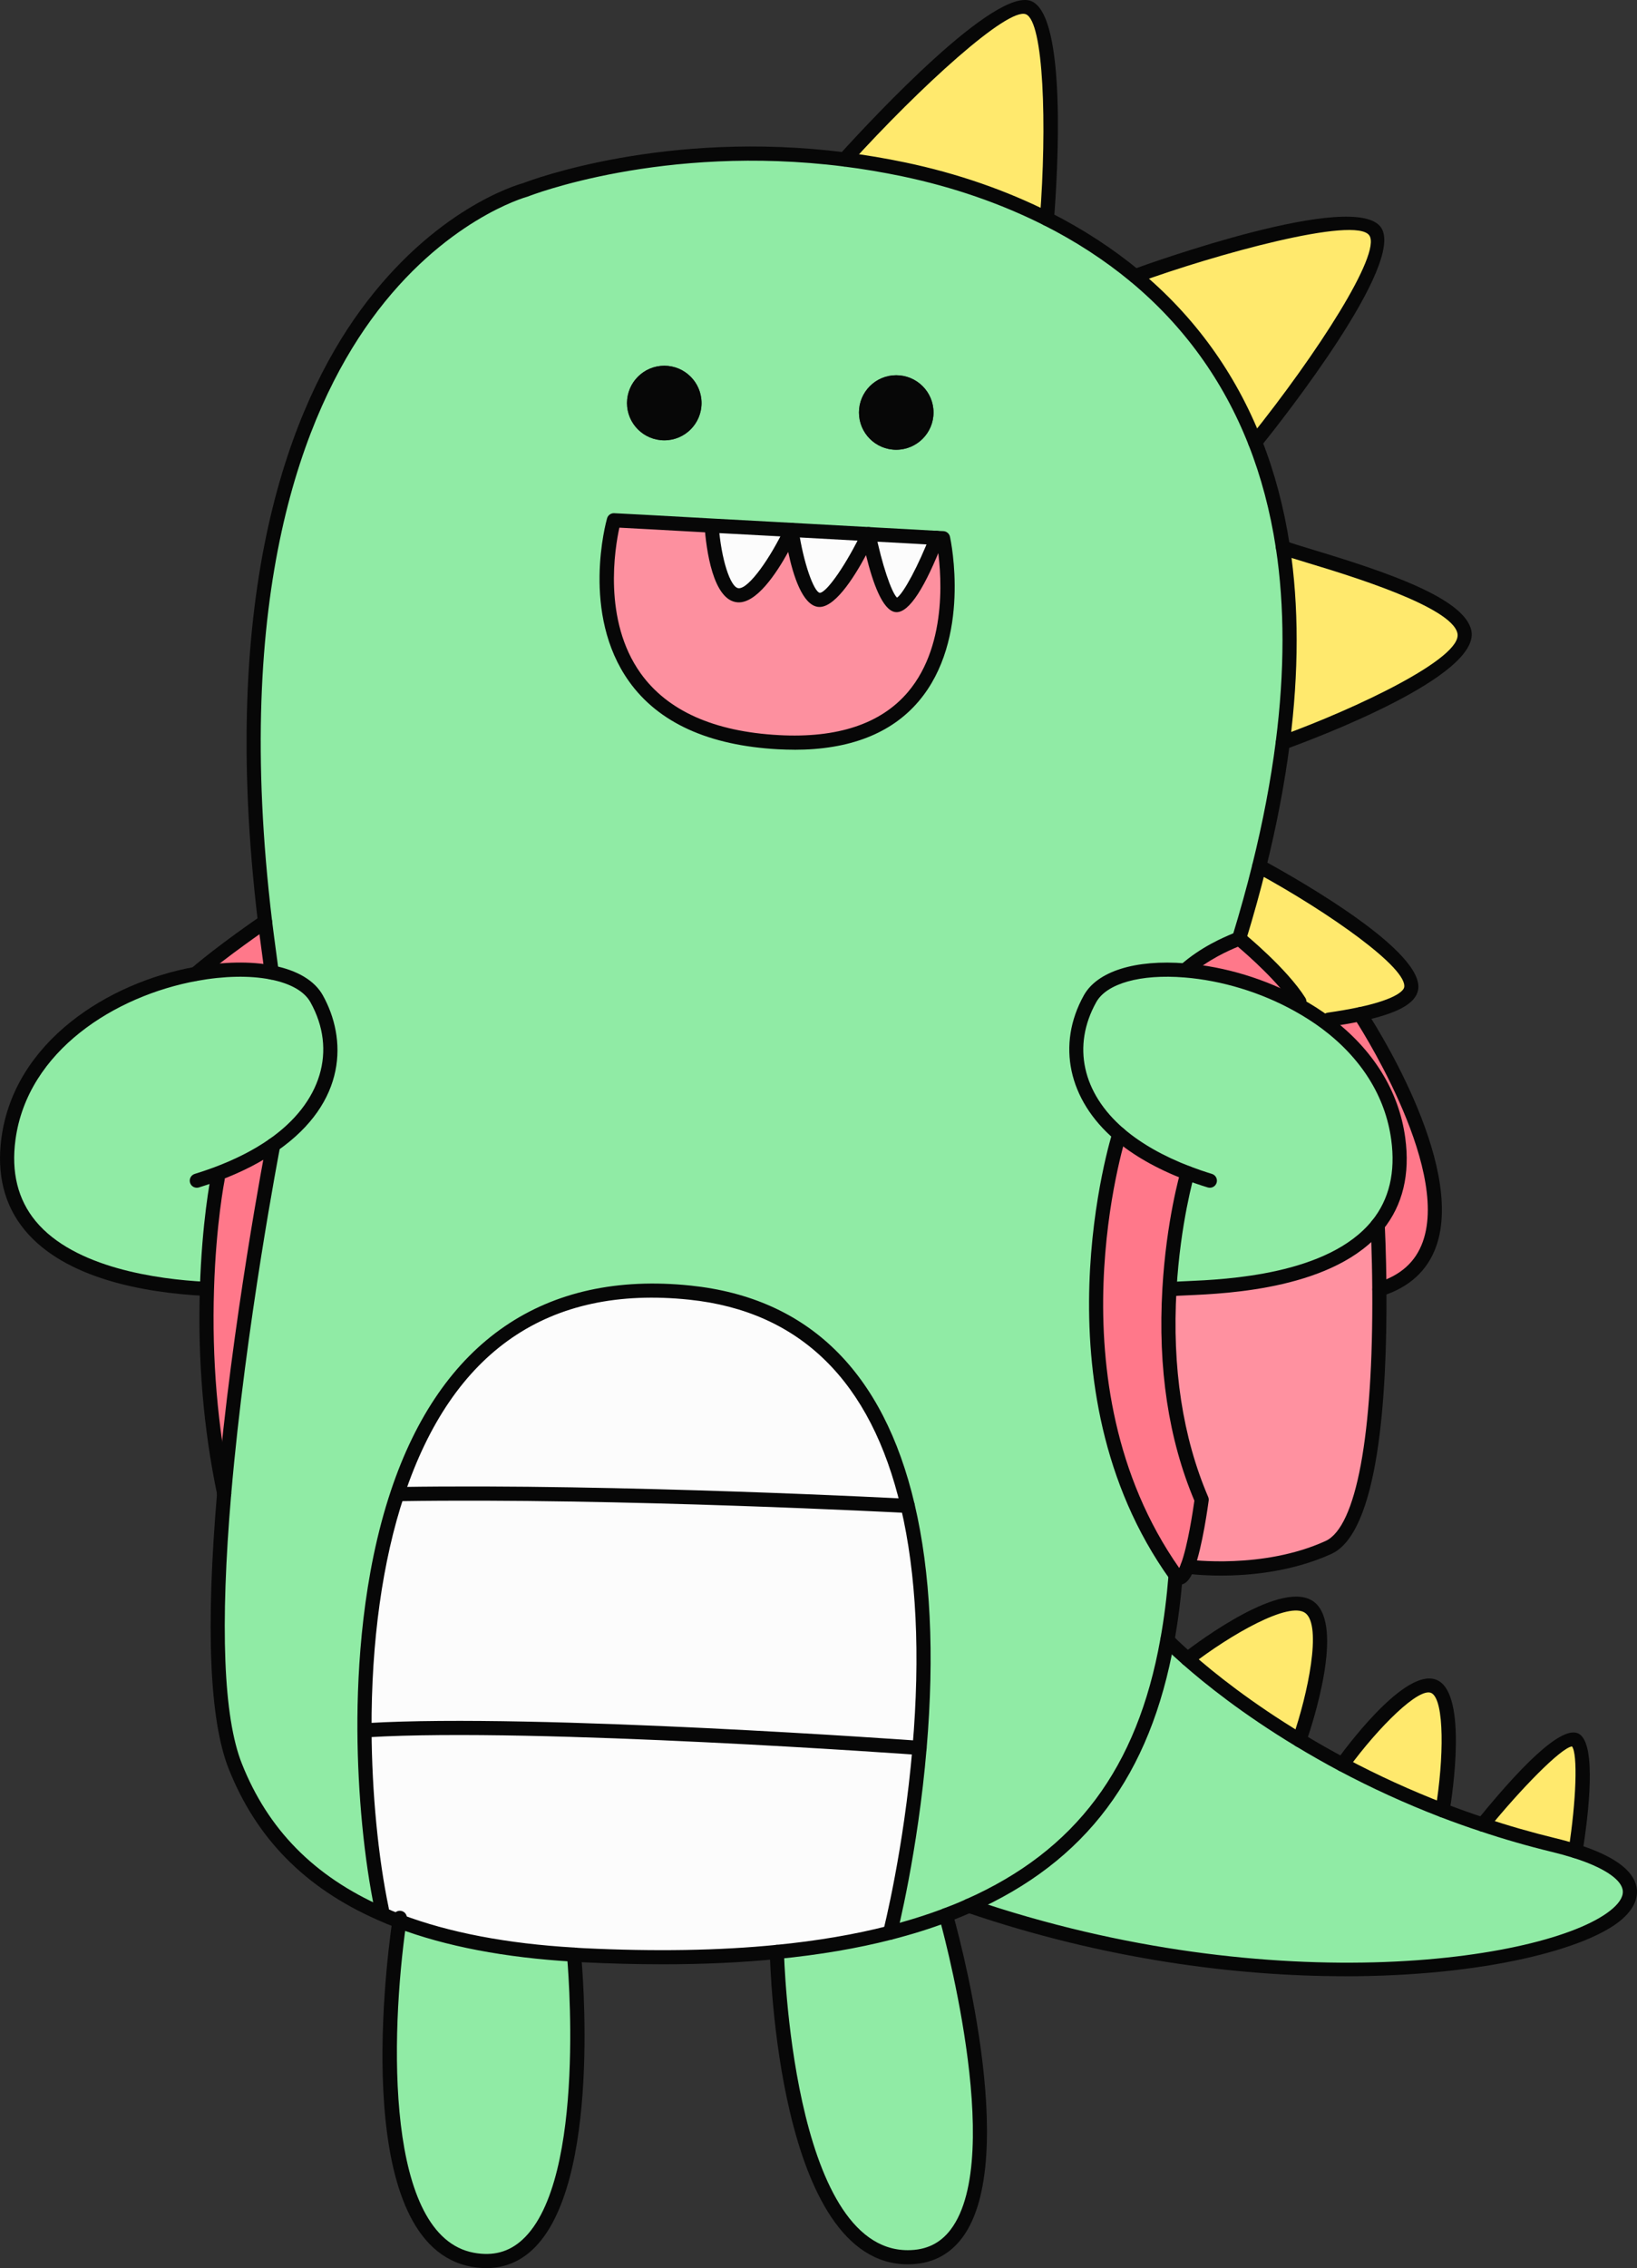 <svg xmlns="http://www.w3.org/2000/svg" width="779.85" height="1080" viewBox="0 0 779.85 1080"><rect x="0" y="0" width="779.85" height="1080" fill="#333333" stroke="none"/><g id="a"/><g id="b"><g id="c"><g id="d"><g><path d="M127.09 445.57l2.33 17.47c-10.22-1.99-22.84-1.75-36.16.67 12.48-10.79 32.99-24.83 32.99-24.83.27 2.23.54 4.45.84 6.68z" fill="#ff788a"/><path d="M130.16 545.21s-16.43 84.6-23.38 165.93c-7.69-36.67-9.04-70.94-8.2-97.45.98-31.88 5.13-52.52 5.13-52.52l-.78-2.09c10.79-4.01 19.83-8.7 27.22-13.86z" fill="#ff788a"/><path d="M619.02 476.94l-.81 1.45c-17.2-9.55-36.57-14.94-53.67-16.33 10.96-9.65 23.01-13.9 25.77-15.18.0.0 20.07 16.36 28.71 30.06z" fill="#ff788a"/><path d="M565.72 558.54s-6.75 22.97-8.6 55.36c-1.69 29.08.61 65.78 15.35 100.22.0.0-2.83 21.59-6.75 31.84-1.72 4.55-3.68 6.88-5.67 4.08-65.24-91.11-26.82-209.99-26.82-209.99 8.13 6.95 18.86 13.26 32.48 18.49z" fill="#ff788a"/><path d="M657.1 613.96c.3 41.9-2.5 113-24.25 122.89-31.14 14.17-67.13 9.11-67.13 9.11 3.91-10.25 6.75-31.84 6.75-31.84-14.74-34.44-17.03-71.14-15.35-100.22l.94.07c4.69-1.59 71.88 2.09 98.23-30.66.0.0.71 12.62.81 30.66z" fill="#ff91a0"/><path d="M666.11 542.18c-3.2-23.58-16.7-41.9-34.31-55.09l1.18-1.55c5.19-.74 10.29-1.62 14.94-2.6.0.0 73.6 110.98 9.21 131.02h-.03c-.1-18.05-.81-30.66-.81-30.66 8.03-9.95 12.24-23.28 9.82-41.12z" fill="#ff788a"/><path d="M426.94 288.1c6.61.91 19.33-31.98 19.33-31.98 1.96.07 3 .13 3 .13.0.0 22.36 102.58-78.39 97.15-106.76-5.77-78.43-105.68-78.43-105.68.47.0 20.75 1.08 46.55 2.53.1 1.38 2.43 32.59 12.68 33.19 10.52.61 25.37-31.14 25.37-31.14.0.0 4.66 32.08 12.99 33.29 8.37 1.25 23.78-31.27 23.78-31.27.0.0 6.54 32.82 13.12 33.77z" fill="#fd909f"/><path d="M413.82 254.34s-15.42 32.52-23.78 31.27c-8.33-1.21-12.99-33.29-12.99-33.29 12.95.71 25.7 1.42 36.77 2.02z" fill="#fcfcfc"/><path d="M339 250.25c11.98.61 25.13 1.35 38.05 2.06.0.0-14.84 31.74-25.37 31.14-10.25-.61-12.58-31.81-12.68-33.19z" fill="#fcfcfc"/><path d="M446.27 256.12s-12.72 32.89-19.33 31.98c-6.58-.94-13.12-33.77-13.12-33.77 15.08.81 27.12 1.45 32.45 1.79z" fill="#fcfcfc"/><path d="M432.44 717.05c8.77 37.38 8.7 79.24 5.63 115.23.0.0-181.72-13.26-262.54-8.47h-1.89c-.17-36.97 3.91-77.42 15.75-112.84l1.28.44c104.87-1.65 241.76 5.63 241.76 5.63z" fill="#fcfcfc"/><path d="M190.24 914.82c-3.14-1.18-6.17-2.43-9.14-3.78l.81-1.79c-4.49-21.39-8.1-51.98-8.26-85.44h1.89c80.82-4.79 262.54 8.47 262.54 8.47-4.18 49.59-14.03 87.97-14.03 87.97-16.09 4.15-34 7.22-53.94 9.18-26.99 2.7-57.68 3.27-92.53 1.55-1.38-.07-2.77-.13-4.12-.27-33.09-1.92-60.62-7.32-83.22-15.89z" fill="#fcfcfc"/><path d="M328.71 615.51c62.24 6.51 91.55 49.65 103.73 101.54.0.0-136.89-7.29-241.76-5.63l-1.28-.44c19.63-58.8 60.68-103.69 139.32-95.46z" fill="#fcfcfc"/><path d="M750.57 828.57c7.56 4.89.0 52.86.0 52.86-3.14-.98-6.58-1.96-10.36-2.87-11.81-2.87-23.11-6.14-33.87-9.75.0.0 36.67-45.13 44.22-40.24z" fill="#ffe96d"/><path d="M683.55 803.23c12.28 6.61 3.68 58.73 3.68 58.73v.03c-17.57-6.78-33.53-14.24-47.73-21.79.0.0 31.78-43.58 44.05-36.97z" fill="#ffe96d"/><path d="M624.01 765.49c13.29 10.39-4.99 63.08-4.99 63.08-25.23-15.25-43.21-29.72-53.3-38.62.0.0 45.03-34.85 58.29-24.46z" fill="#ffe96d"/><path d="M599.89 412.51s76.1 41.46 72.32 58.42c-1.18 5.36-11.17 9.21-24.29 12.01-4.66.98-9.75 1.86-14.94 2.6l-1.18 1.55c-4.32-3.2-8.87-6.11-13.59-8.7l.81-1.45c-8.64-13.7-28.71-30.06-28.71-30.06 3.61-11.81 6.81-23.28 9.55-34.37h.03z" fill="#ffe96d"/><path d="M697.65 301.02c3.85 19.83-86.52 52.59-86.52 52.59h-.03c4.52-35.28 4.15-66.18.03-93.24.3 2.26 82.68 20.81 86.52 40.65z" fill="#ffe96d"/><path d="M655.21 110.33c10.39 16.06-57.24 100.29-57.24 100.29h-.03c-13.36-33.97-33.8-59.71-57.21-79.14 2.4-.88 104.23-37 114.49-21.15z" fill="#ffe96d"/><path d="M490.02 3.67c16.06 6.58 8.74 100.52 8.74 100.52-23.17-11.67-46.89-19.06-68.07-23.51-9.68-2.02-19.13-3.61-28.3-4.76.0.0 71.58-78.87 87.64-72.26z" fill="#ffe96d"/><path d="M706.35 868.81c10.76 3.61 22.06 6.88 33.87 9.75 3.78.91 7.22 1.89 10.36 2.87 95.43 30.19-88.95 94.35-289.02 26.01 58.69-25.97 84.64-70.94 94.55-126.43h.03s3.24 3.37 9.58 8.94c10.09 8.91 28.07 23.38 53.3 38.62 6.38 3.85 13.19 7.76 20.48 11.64 14.2 7.56 30.16 15.01 47.73 21.79 6.17 2.36 12.55 4.66 19.13 6.81z" fill="#90eba5"/><path d="M273.46 930.74s15.25 157.03-48.37 145.25c-54.78-10.15-37.17-144.92-34.85-161.17 22.6 8.57 50.13 13.97 83.22 15.89v.03z" fill="#90eba5"/><path d="M450.62 911.92s46.52 162.89-18.18 162.89c-59.3.0-62.34-145.39-62.34-145.39 19.94-1.96 37.85-5.03 53.94-9.18 9.48-2.43 18.32-5.19 26.58-8.33z" fill="#90eba5"/><path d="M565.72 558.54c-13.63-5.23-24.35-11.54-32.48-18.49-22.87-19.6-25.16-44.36-13.93-64.5 5.97-10.69 23.85-15.21 45.24-13.49 17.1 1.38 36.46 6.78 53.67 16.33 4.72 2.6 9.28 5.5 13.59 8.7 17.61 13.19 31.1 31.51 34.31 55.09 2.43 17.84-1.79 31.17-9.82 41.12-26.35 32.75-93.54 29.08-98.23 30.66l-.94-.07c1.86-32.38 8.6-55.36 8.6-55.36z" fill="#90eba5"/><path d="M102.94 559.08l.78 2.09s-4.15 20.64-5.13 52.52l-1.32-.03c-34.74-1.86-101.27-12.68-93.24-71.48 6.17-45.47 50.53-71.41 89.22-78.46 13.32-2.43 25.94-2.66 36.16-.67 10.15 1.99 17.88 6.17 21.42 12.51 12.24 21.99 8.4 49.42-20.68 69.66-7.39 5.16-16.43 9.85-27.22 13.86z" fill="#90eba5"/><path d="M339 250.25c-25.81-1.45-46.08-2.53-46.55-2.53.0.0-28.34 99.92 78.43 105.68 100.76 5.43 78.39-97.15 78.39-97.15.0.0-1.05-.07-3-.13-5.33-.34-17.37-.98-32.45-1.79-11.06-.61-23.82-1.32-36.77-2.02-12.92-.71-26.08-1.45-38.05-2.06zm201.72-118.77c23.41 19.43 43.85 45.17 57.21 79.14 5.9 14.94 10.39 31.47 13.19 49.76 4.12 27.05 4.49 57.95-.03 93.24-2.36 18.42-6.04 38.02-11.23 58.9-2.73 11.1-5.94 22.57-9.55 34.37-2.77 1.28-14.81 5.53-25.77 15.18-21.39-1.72-39.26 2.8-45.24 13.49-11.23 20.14-8.94 44.9 13.93 64.5.0.0-38.42 118.87 26.82 209.99-.84 10.63-2.13 20.98-3.95 30.97-9.92 55.49-35.86 100.46-94.55 126.43-3.51 1.59-7.15 3.07-10.93 4.49-8.26 3.14-17.1 5.9-26.58 8.33.0.0 9.85-38.39 14.03-87.97 3.07-35.99 3.14-77.85-5.63-115.23-12.18-51.88-41.49-95.02-103.73-101.54-78.63-8.23-119.68 36.67-139.32 95.46-11.84 35.42-15.92 75.86-15.75 112.84.17 33.46 3.78 64.06 8.26 85.44l-.81 1.79c-34.85-15.42-56.81-39.26-69.02-70.06-10.36-26.14-9.78-77.28-5.3-129.8v-.03c6.95-81.33 23.38-165.93 23.38-165.93 29.08-20.24 32.92-47.66 20.68-69.66-3.54-6.34-11.27-10.52-21.42-12.51l-2.33-17.47c-.3-2.23-.57-4.45-.84-6.68C89.38 132.53 250.22 90.43 250.22 90.43c0 0 63.86-25.7 152.17-14.51 9.18 1.15 18.62 2.73 28.3 4.76 21.18 4.45 44.9 11.84 68.07 23.51 14.44 7.29 28.67 16.29 41.96 27.29zm-96 64.94c0-9.82-7.96-17.74-17.78-17.74s-17.74 7.93-17.74 17.74 7.96 17.74 17.74 17.74 17.78-7.93 17.78-17.74zm-110.51-4.49c0-9.82-7.96-17.78-17.74-17.78s-17.78 7.96-17.78 17.78 7.96 17.74 17.78 17.74 17.74-7.96 17.74-17.74z" fill="#90eba5"/><path d="M426.94 178.67c9.82.0 17.78 7.93 17.78 17.74s-7.96 17.74-17.78 17.74-17.74-7.93-17.74-17.74 7.96-17.74 17.74-17.74z" fill="#070707"/><path d="M316.47 174.15c9.78.0 17.74 7.96 17.74 17.78s-7.96 17.74-17.74 17.74-17.78-7.96-17.78-17.74 7.96-17.78 17.78-17.78z" fill="#070707"/></g><g><path d="M129.42 466.43c-1.77.0-3.22-1.35-3.36-3.09l-2.31-17.33c-.3-2.18-.56-4.37-.83-6.56-19.2-159.5 15.92-246.63 48.76-291.66 34.99-47.98 73.96-59.6 77.48-60.57 4.09-1.58 67.94-25.51 153.65-14.64 9.24 1.16 18.86 2.77 28.57 4.8 24.65 5.18 47.83 13.19 68.9 23.8 15.51 7.83 29.84 17.15 42.6 27.7 26.15 21.7 45.73 48.79 58.2 80.5 6.13 15.51 10.63 32.49 13.38 50.48 4.34 28.52 4.33 60.2-.02 94.18-2.43 18.95-6.23 38.89-11.31 59.28-2.65 10.77-5.88 22.39-9.59 34.55-.54 1.78-2.43 2.78-4.21 2.24-1.78-.54-2.78-2.43-2.24-4.21 3.68-12.04 6.87-23.54 9.5-34.19 5.01-20.15 8.77-39.83 11.16-58.52 4.27-33.35 4.29-64.41.05-92.3-2.68-17.49-7.05-33.98-12.99-49.02-12.05-30.65-30.97-56.82-56.23-77.78-12.37-10.23-26.28-19.28-41.33-26.87-20.55-10.35-43.17-18.16-67.25-23.22-9.53-1.99-18.96-3.58-28.03-4.71-86.34-10.95-149.86 14.03-150.49 14.29-.13.05-.27.1-.4.13-.39.1-39.81 10.99-74.27 58.52-31.95 44.06-66.07 129.5-47.2 286.27.28 2.31.54 4.47.84 6.63l2.33 17.48c.02.15.03.3.03.45.0 1.86-1.51 3.39-3.37 3.39z" fill="#070707"/><path d="M640.81 941.01c-52.41.0-115.27-8.16-180.35-30.39-1.76-.6-2.7-2.52-2.1-4.28.6-1.76 2.51-2.71 4.28-2.1 145.16 49.59 278.14 28.92 305.78 4.41 3.61-3.2 5.15-6.23 4.56-8.98-1.1-5.19-9.64-10.67-23.43-15.03-3.45-1.07-6.76-1.99-10.13-2.8-11.65-2.83-23.14-6.14-34.15-9.83-6.25-2.05-12.56-4.3-19.26-6.86-16.49-6.36-32.67-13.75-48.11-21.96-6.84-3.64-13.58-7.48-20.63-11.73-25.24-15.25-43.18-29.62-53.79-38.98-6.37-5.59-9.64-8.99-9.78-9.13-1.29-1.34-1.25-3.48.1-4.77 1.34-1.29 3.48-1.25 4.77.09.03.03 3.24 3.36 9.37 8.74 10.41 9.19 28.01 23.28 52.82 38.27 6.94 4.19 13.59 7.97 20.32 11.55 15.2 8.09 31.13 15.36 47.36 21.62 6.59 2.52 12.79 4.73 18.96 6.76 10.85 3.64 22.15 6.89 33.61 9.68 3.51.84 6.96 1.8 10.56 2.93 16.89 5.34 26.31 12.09 28.01 20.06.78 3.65.25 9.28-6.68 15.43-16.01 14.2-65.65 27.32-132.09 27.32z" fill="#070707"/><path d="M432.44 1078.19c-61.89.0-65.58-142.62-65.71-148.69-.04-1.86 1.44-3.4 3.3-3.44 1.88-.08 3.4 1.44 3.44 3.3.03 1.42 3.63 142.09 58.97 142.09 8.78.0 15.49-3.23 20.5-9.88 26.47-35.08-5.24-147.58-5.56-148.72-.51-1.79.53-3.66 2.32-4.17 1.79-.51 3.66.53 4.17 2.32 1.36 4.76 32.93 116.9 4.46 154.63-6.29 8.34-15 12.56-25.89 12.56z" fill="#070707"/><path d="M231.7 1080c-2.33.0-4.74-.23-7.22-.69-56.73-10.52-41.25-139.27-37.57-164.97.14-1.16.26-1.76.26-1.76.35-1.82 2.1-3.03 3.93-2.69 1.83.34 3.03 2.1 2.7 3.92.0.06-.09.53-.21 1.42-7.85 54.85-9.91 149.65 32.11 157.44 9.19 1.7 16.78-.33 23.19-6.22 31.17-28.59 21.31-134.33 21.21-135.39-.18-1.85 1.18-3.5 3.03-3.68 1.87-.18 3.5 1.18 3.68 3.03.43 4.48 10.28 110.16-23.36 141.02-6.21 5.7-13.51 8.57-21.76 8.57z" fill="#070707"/><path d="M498.76 107.57c-.09.0-.18.0-.27-.01-1.86-.14-3.25-1.77-3.1-3.62 3.43-44 1.86-93.65-6.65-97.14-8.55-3.52-50.2 34.32-83.86 71.4-1.25 1.38-3.38 1.48-4.77.23-1.38-1.25-1.48-3.39-.23-4.77C417.05 54.75 474.36-6.42 491.31.55c17 6.97 12.58 81.29 10.81 103.9-.14 1.77-1.62 3.11-3.36 3.11z" fill="#070707"/><path d="M597.96 213.99c-.74.0-1.49-.24-2.11-.74-1.45-1.17-1.68-3.29-.52-4.74 32.49-40.47 62.72-87.57 57.04-96.34-6.26-9.68-74.21 9.2-110.5 22.49-2.12.78-4.55-.91-4.55-3.17.0-1.56 1.04-2.87 2.47-3.26 6.95-2.53 106.22-38.3 118.24-19.73 11.15 17.23-45.9 89.85-57.45 104.23-.67.83-1.65 1.26-2.63 1.26z" fill="#070707"/><path d="M611.12 356.99c-1.38.0-2.67-.85-3.17-2.22-.63-1.75.27-3.69 2.02-4.32 36.4-13.19 86.63-37.05 84.36-48.78-2.48-12.8-52.04-27.78-70.69-33.43-14.92-4.51-15.5-4.69-15.86-7.41-.25-1.85 1.05-3.54 2.89-3.79 1.02-.14 2 .2 2.71.84 1.52.68 6.95 2.32 12.22 3.91 34.89 10.55 72.36 23.11 75.36 38.6 4.18 21.57-73.14 50.77-88.69 56.4-.38.14-.77.2-1.15.2zm3.34-97.07h0zm0 0h0zm0 0h0z" fill="#070707"/><path d="M632.98 488.91c-1.65.0-3.09-1.21-3.34-2.9-.26-1.84 1.02-3.55 2.86-3.82 5.28-.75 10.24-1.62 14.73-2.56 19.58-4.18 21.5-8.59 21.69-9.43 1.99-8.95-35.12-35.38-70.64-54.74-1.64-.89-2.24-2.94-1.35-4.58.89-1.64 2.94-2.24 4.58-1.35 18.38 10.01 78.02 44.08 74 62.12-1.39 6.33-9.93 10.96-26.88 14.58-4.64.98-9.74 1.86-15.17 2.64-.16.02-.32.03-.48.03z" fill="#070707"/><path d="M619.02 831.94c-.37.0-.74-.06-1.11-.19-1.76-.61-2.69-2.53-2.08-4.29 7.26-20.94 13.95-53.18 6.1-59.32-7.71-6.05-36.31 10.67-54.15 24.47-1.47 1.14-3.59.87-4.73-.6-1.14-1.47-.87-3.59.6-4.73 7.87-6.09 47.85-35.87 62.44-24.44 14.45 11.3-.7 57.66-3.89 66.84-.48 1.39-1.79 2.27-3.19 2.27z" fill="#070707"/><path d="M687.23 865.33c-.18.0-.37-.01-.55-.05-1.84-.3-3.08-2.04-2.78-3.88 3.94-23.92 4.32-51.83-1.95-55.21-5.78-3.1-25.22 16.09-39.73 35.99-1.1 1.51-3.21 1.83-4.71.74-1.51-1.1-1.84-3.21-.74-4.71 7.86-10.78 34.59-45.38 48.38-37.95 13.71 7.38 6.91 53.15 5.41 62.25-.27 1.65-1.7 2.82-3.32 2.82z" fill="#070707"/><path d="M750.58 884.8c-.17.0-.35-.01-.53-.04-1.84-.29-3.1-2.02-2.81-3.86 3.7-23.53 4.42-45.73 1.65-49.32-5.28.63-24.68 20.59-39.92 39.35-1.18 1.45-3.3 1.67-4.75.49-1.45-1.17-1.67-3.3-.49-4.75 25.6-31.51 41.97-45.29 48.68-40.95 8.18 5.29 4.45 37.49 1.5 56.21-.26 1.66-1.7 2.85-3.33 2.85z" fill="#070707"/><path d="M378.42 356.99c-2.52.0-5.09-.07-7.72-.21-33.1-1.79-56.99-12.65-71.02-32.29-23-32.21-11-75.84-10.48-77.68.41-1.45 1.74-2.45 3.25-2.45.7.0 23.94 1.25 46.74 2.54 9.26.47 19.25 1.02 29.29 1.58l49.71 2.73c13.08.7 23.39 1.26 28.24 1.56 1.99.07 3.05.14 3.05.14 1.5.1 2.76 1.18 3.08 2.65.43 1.98 10.27 48.77-14.95 78.41-13.02 15.31-32.92 23.04-59.2 23.04zm-83.35-105.76c-2.12 9.63-7.97 44.07 10.12 69.37 12.78 17.86 34.94 27.77 65.87 29.44 27.92 1.51 48.59-5.38 61.42-20.46 19.92-23.41 15.58-60.16 13.95-70.07-.12.0-.25.0-.38-.01-4.82-.31-15.14-.86-28.23-1.56l-49.72-2.73c-10.03-.55-20.01-1.1-29.28-1.57-20.81-1.17-37.46-2.07-43.76-2.39z" fill="#070707"/><path d="M427.12 291.49c-.21.0-.43-.01-.64-.04-6-.86-10.66-13.73-13.92-27.12-6.09 11.36-15.42 25.77-23.02 24.62-7.28-1.06-11.67-14.87-14.05-26.13-5.81 10.53-15.2 24.51-24 24-11.96-.71-15.07-25.63-15.85-36.31l3.36-.28h3.37c1.17 15.85 5.53 29.62 9.51 29.86 4.91.31 15.41-14.87 22.11-29.2.63-1.35 2.07-2.12 3.55-1.91 1.47.22 2.63 1.38 2.84 2.85 2.42 16.66 7.44 30.05 10.14 30.44h.02c3.29.0 12.92-13.97 20.22-29.38.62-1.31 2.02-2.08 3.46-1.9 1.44.18 2.61 1.26 2.89 2.69 2.88 14.45 7.52 28.39 10.22 30.9 3.13-2.07 10.29-15.46 15.78-29.66.67-1.74 2.63-2.6 4.36-1.93 1.74.67 2.6 2.63 1.93 4.36-8.77 22.67-16.26 34.15-22.3 34.15z" fill="#070707"/><path d="M424.04 923.63c-.28.0-.56-.03-.84-.11-1.8-.46-2.89-2.3-2.43-4.11.1-.38 9.83-38.71 13.94-87.42 3.76-44.04 1.89-82.46-5.56-114.18-14.12-60.14-48.03-93.43-100.79-98.95-67.1-7.02-112.78 24.33-135.77 93.18-10.38 31.06-15.77 69.71-15.58 111.75.15 29.77 3.14 60.67 8.19 84.77.38 1.82-.79 3.61-2.61 3.99-1.83.38-3.61-.79-3.99-2.61-5.15-24.53-8.18-55.92-8.34-86.12-.14-29.83 2.52-73.81 15.93-113.92 23.79-71.24 73.2-105.04 142.87-97.75 55.93 5.85 91.82 40.88 106.66 104.12 7.61 32.41 9.53 71.54 5.71 116.29-4.16 49.29-14.03 88.14-14.13 88.53-.39 1.52-1.76 2.54-3.27 2.54z" fill="#070707"/><path d="M432.44 720.42c-.06.0-.12.0-.18.0-1.37-.07-137.98-7.25-241.53-5.63-1.88.12-3.4-1.46-3.43-3.32-.03-1.86 1.46-3.4 3.32-3.43 103.8-1.64 240.62 5.56 241.99 5.64 1.86.1 3.29 1.69 3.19 3.55-.1 1.8-1.58 3.19-3.37 3.19z" fill="#070707"/><path d="M438.08 835.65c-.08.0-.17.0-.25.0-1.82-.13-182.42-13.19-262.1-8.46-1.84.11-3.46-1.31-3.57-3.17-.11-1.86 1.31-3.46 3.17-3.57 80.11-4.75 261.17 8.34 262.98 8.47 1.86.14 3.25 1.75 3.12 3.61-.13 1.77-1.61 3.13-3.36 3.13z" fill="#070707"/><path d="M97.28 617.03c-.06.0-.12.0-.18.0-28.37-1.51-66.19-8.17-85.29-31.27-9.75-11.79-13.49-26.6-11.11-44.03 6.21-45.73 50.66-73.8 91.96-81.32 13.8-2.52 26.73-2.75 37.41-.67 11.61 2.28 19.81 7.18 23.72 14.18 11.44 20.55 11.75 50.79-21.7 74.07-7.83 5.47-17.24 10.27-27.97 14.26-3.32 1.22-6.38 2.26-9.37 3.17-1.78.54-3.67-.46-4.21-2.24-.54-1.78.46-3.67 2.24-4.21 2.86-.87 5.8-1.87 9-3.04 10.19-3.79 19.09-8.32 26.45-13.46 24.89-17.33 32.43-42.33 19.66-65.25-2.91-5.21-9.52-8.96-19.12-10.85-9.85-1.92-21.93-1.68-34.91.68-38.9 7.09-80.73 33.21-86.48 75.6-2.11 15.48 1.12 28.54 9.62 38.82 18.47 22.34 58.33 27.66 80.45 28.84 1.86.1 3.29 1.69 3.19 3.55-.1 1.8-1.59 3.19-3.37 3.19z" fill="#070707"/><path d="M558.25 617.28c-1.49.0-2.91-.95-3.33-2.42-.49-1.73.35-3.51 2.06-4.09 1.2-.41 3.11-.51 8.44-.74 18.44-.8 67.41-2.94 88.24-28.84 8.15-10.1 11.21-23.07 9.1-38.55-2.78-20.49-14.19-38.76-32.99-52.84-4.1-3.04-8.55-5.89-13.2-8.45-15.91-8.83-34.48-14.48-52.32-15.92-20.92-1.68-37.02 2.83-42.02 11.78-11.58 20.76-6.65 43.3 13.18 60.29 8.19 7 18.79 13.02 31.5 17.9 3.33 1.26 6.84 2.47 10.44 3.57 1.78.55 2.78 2.43 2.24 4.21-.55 1.78-2.43 2.78-4.21 2.24-3.74-1.14-7.39-2.39-10.87-3.72-13.44-5.16-24.7-11.57-33.48-19.07-22.12-18.96-27.75-45.28-14.69-68.7 6.39-11.45 24.51-17.14 48.45-15.21 18.77 1.52 38.32 7.46 55.04 16.74 4.91 2.7 9.61 5.71 13.97 8.94 20.29 15.19 32.6 35.02 35.64 57.34 2.37 17.39-1.18 32.09-10.53 43.69-22.74 28.28-73.93 30.51-93.21 31.35-2.94.13-5.98.26-6.68.42-.26.06-.53.09-.79.09z" fill="#070707"/><path d="M93.26 467.09c-.95.0-1.89-.4-2.55-1.17-1.22-1.41-1.06-3.54.35-4.76 12.48-10.8 32.45-24.48 33.29-25.06 1.54-1.05 3.64-.66 4.69.88 1.05 1.54.66 3.64-.88 4.69-.2.14-20.5 14.05-32.69 24.59-.64.55-1.42.82-2.2.82z" fill="#070707"/><path d="M619.02 480.31c-1.12.0-2.22-.56-2.86-1.57-6.87-10.9-21.62-23.85-26.43-27.94-4.38 1.84-14.09 5.99-22.97 13.8-1.4 1.23-3.53 1.09-4.76-.3-1.23-1.4-1.09-3.53.3-4.76 9.9-8.71 20.54-13.17 25.09-15.07.64-.27 1.14-.48 1.49-.64 1.17-.54 2.55-.37 3.55.45.84.68 20.6 16.87 29.43 30.87.99 1.58.52 3.66-1.05 4.65-.56.35-1.18.52-1.8.52z" fill="#070707"/><path d="M561.82 754.62c-1.19.0-2.97-.45-4.52-2.63-65.46-91.43-27.67-211.77-27.28-212.98.57-1.77 2.48-2.74 4.25-2.17 1.77.57 2.75 2.47 2.17 4.25-.38 1.17-36.71 117.09 25.33 205.54.23-.47.5-1.08.79-1.87 3.29-8.62 5.85-26.03 6.43-30.19-12.31-29.18-17.44-63.12-15.25-100.88 1.86-32.4 8.45-55.16 8.73-56.11.52-1.79 2.4-2.81 4.19-2.29 1.79.52 2.81 2.4 2.29 4.19-.07.23-6.66 23.02-8.47 54.6-2.15 37.09 2.92 70.29 15.08 98.7.24.56.32 1.17.24 1.77-.12.9-2.93 22.1-6.94 32.61-1.22 3.22-3.05 6.99-6.45 7.43-.18.02-.38.04-.6.04zm.97-6.55h0z" fill="#070707"/><path d="M657.13 617.33c-1.44.0-2.77-.93-3.22-2.37-.55-1.78.44-3.67 2.22-4.22 11.16-3.47 18.26-9.86 21.7-19.52 13.06-36.7-32.26-105.72-32.72-106.41-1.03-1.55-.61-3.65.95-4.68 1.55-1.03 3.65-.61 4.67.95 1.95 2.94 47.64 72.53 33.45 112.39-4.14 11.64-12.91 19.62-26.05 23.71-.33.1-.67.15-1 .15z" fill="#070707"/><path d="M581.64 750.24c-9.44.0-15.78-.85-16.39-.94-1.84-.26-3.13-1.96-2.87-3.81.26-1.84 1.95-3.13 3.81-2.87.35.05 35.43 4.74 65.26-8.84 14.66-6.66 22.78-50.32 22.28-119.79-.1-17.75-.8-30.37-.8-30.5-.1-1.86 1.32-3.45 3.18-3.56 1.85-.09 3.45 1.32 3.56 3.18.0.13.71 12.91.81 30.83.37 51.86-3.87 115.82-26.23 125.98-18.73 8.52-38.92 10.32-52.6 10.32z" fill="#070707"/><path d="M315.43 935.32c-12.19.0-24.88-.32-38.02-.97-1.44-.07-2.88-.14-4.29-.28-32.57-1.89-60.91-7.31-84.08-16.09-3.3-1.24-6.36-2.51-9.34-3.86-34.47-15.25-57.62-38.77-70.76-71.89-9.14-23.07-11-67.25-5.52-131.33.16-1.86 1.79-3.23 3.65-3.07 1.86.16 3.23 1.79 3.07 3.65-5.38 63.03-3.68 106.19 5.07 128.27 12.45 31.39 34.44 53.71 67.25 68.22 2.87 1.31 5.79 2.51 8.96 3.71 22.54 8.54 50.2 13.82 82.23 15.68 1.43.14 2.76.2 4.09.27 34.04 1.68 65.01 1.16 92.03-1.54 19.5-1.91 37.47-4.97 53.43-9.08 9.34-2.39 18.16-5.16 26.23-8.22 3.91-1.47 7.42-2.91 10.74-4.41 52.21-23.11 81.64-62.49 92.62-123.95 1.73-9.49 3.04-19.79 3.91-30.64.15-1.86 1.78-3.25 3.63-3.1 1.86.15 3.24 1.77 3.1 3.63-.88 11.07-2.22 21.6-3.99 31.3-11.41 63.86-42.08 104.82-96.51 128.91-3.43 1.55-7.07 3.05-11.11 4.56-8.29 3.15-17.35 5.99-26.93 8.44-16.29 4.2-34.61 7.32-54.45 9.26-16.89 1.69-35.3 2.54-55.01 2.54z" fill="#070707"/><path d="M106.79 714.52c-.1.0-.19.0-.29-.01-1.86-.16-3.23-1.79-3.07-3.65 6.88-80.58 23.26-165.44 23.43-166.29.36-1.83 2.13-3.02 3.95-2.67 1.83.36 3.02 2.13 2.67 3.95-.16.84-16.47 85.37-23.33 165.58-.15 1.76-1.62 3.09-3.36 3.09z" fill="#070707"/><path d="M106.79 714.53c-1.7.0-3.11-1.25-3.34-2.88-6.54-31.24-9.3-64.23-8.23-98.07.98-31.79 5.02-52.22 5.19-53.08.37-1.83 2.15-3.01 3.97-2.64 1.83.37 3.01 2.14 2.64 3.97-.04.2-4.11 20.78-5.06 51.96-1.06 33.37 1.67 65.89 8.13 96.66.05.23.07.46.07.69.0 1.86-1.51 3.39-3.37 3.39z" fill="#070707"/></g></g></g></g></svg>